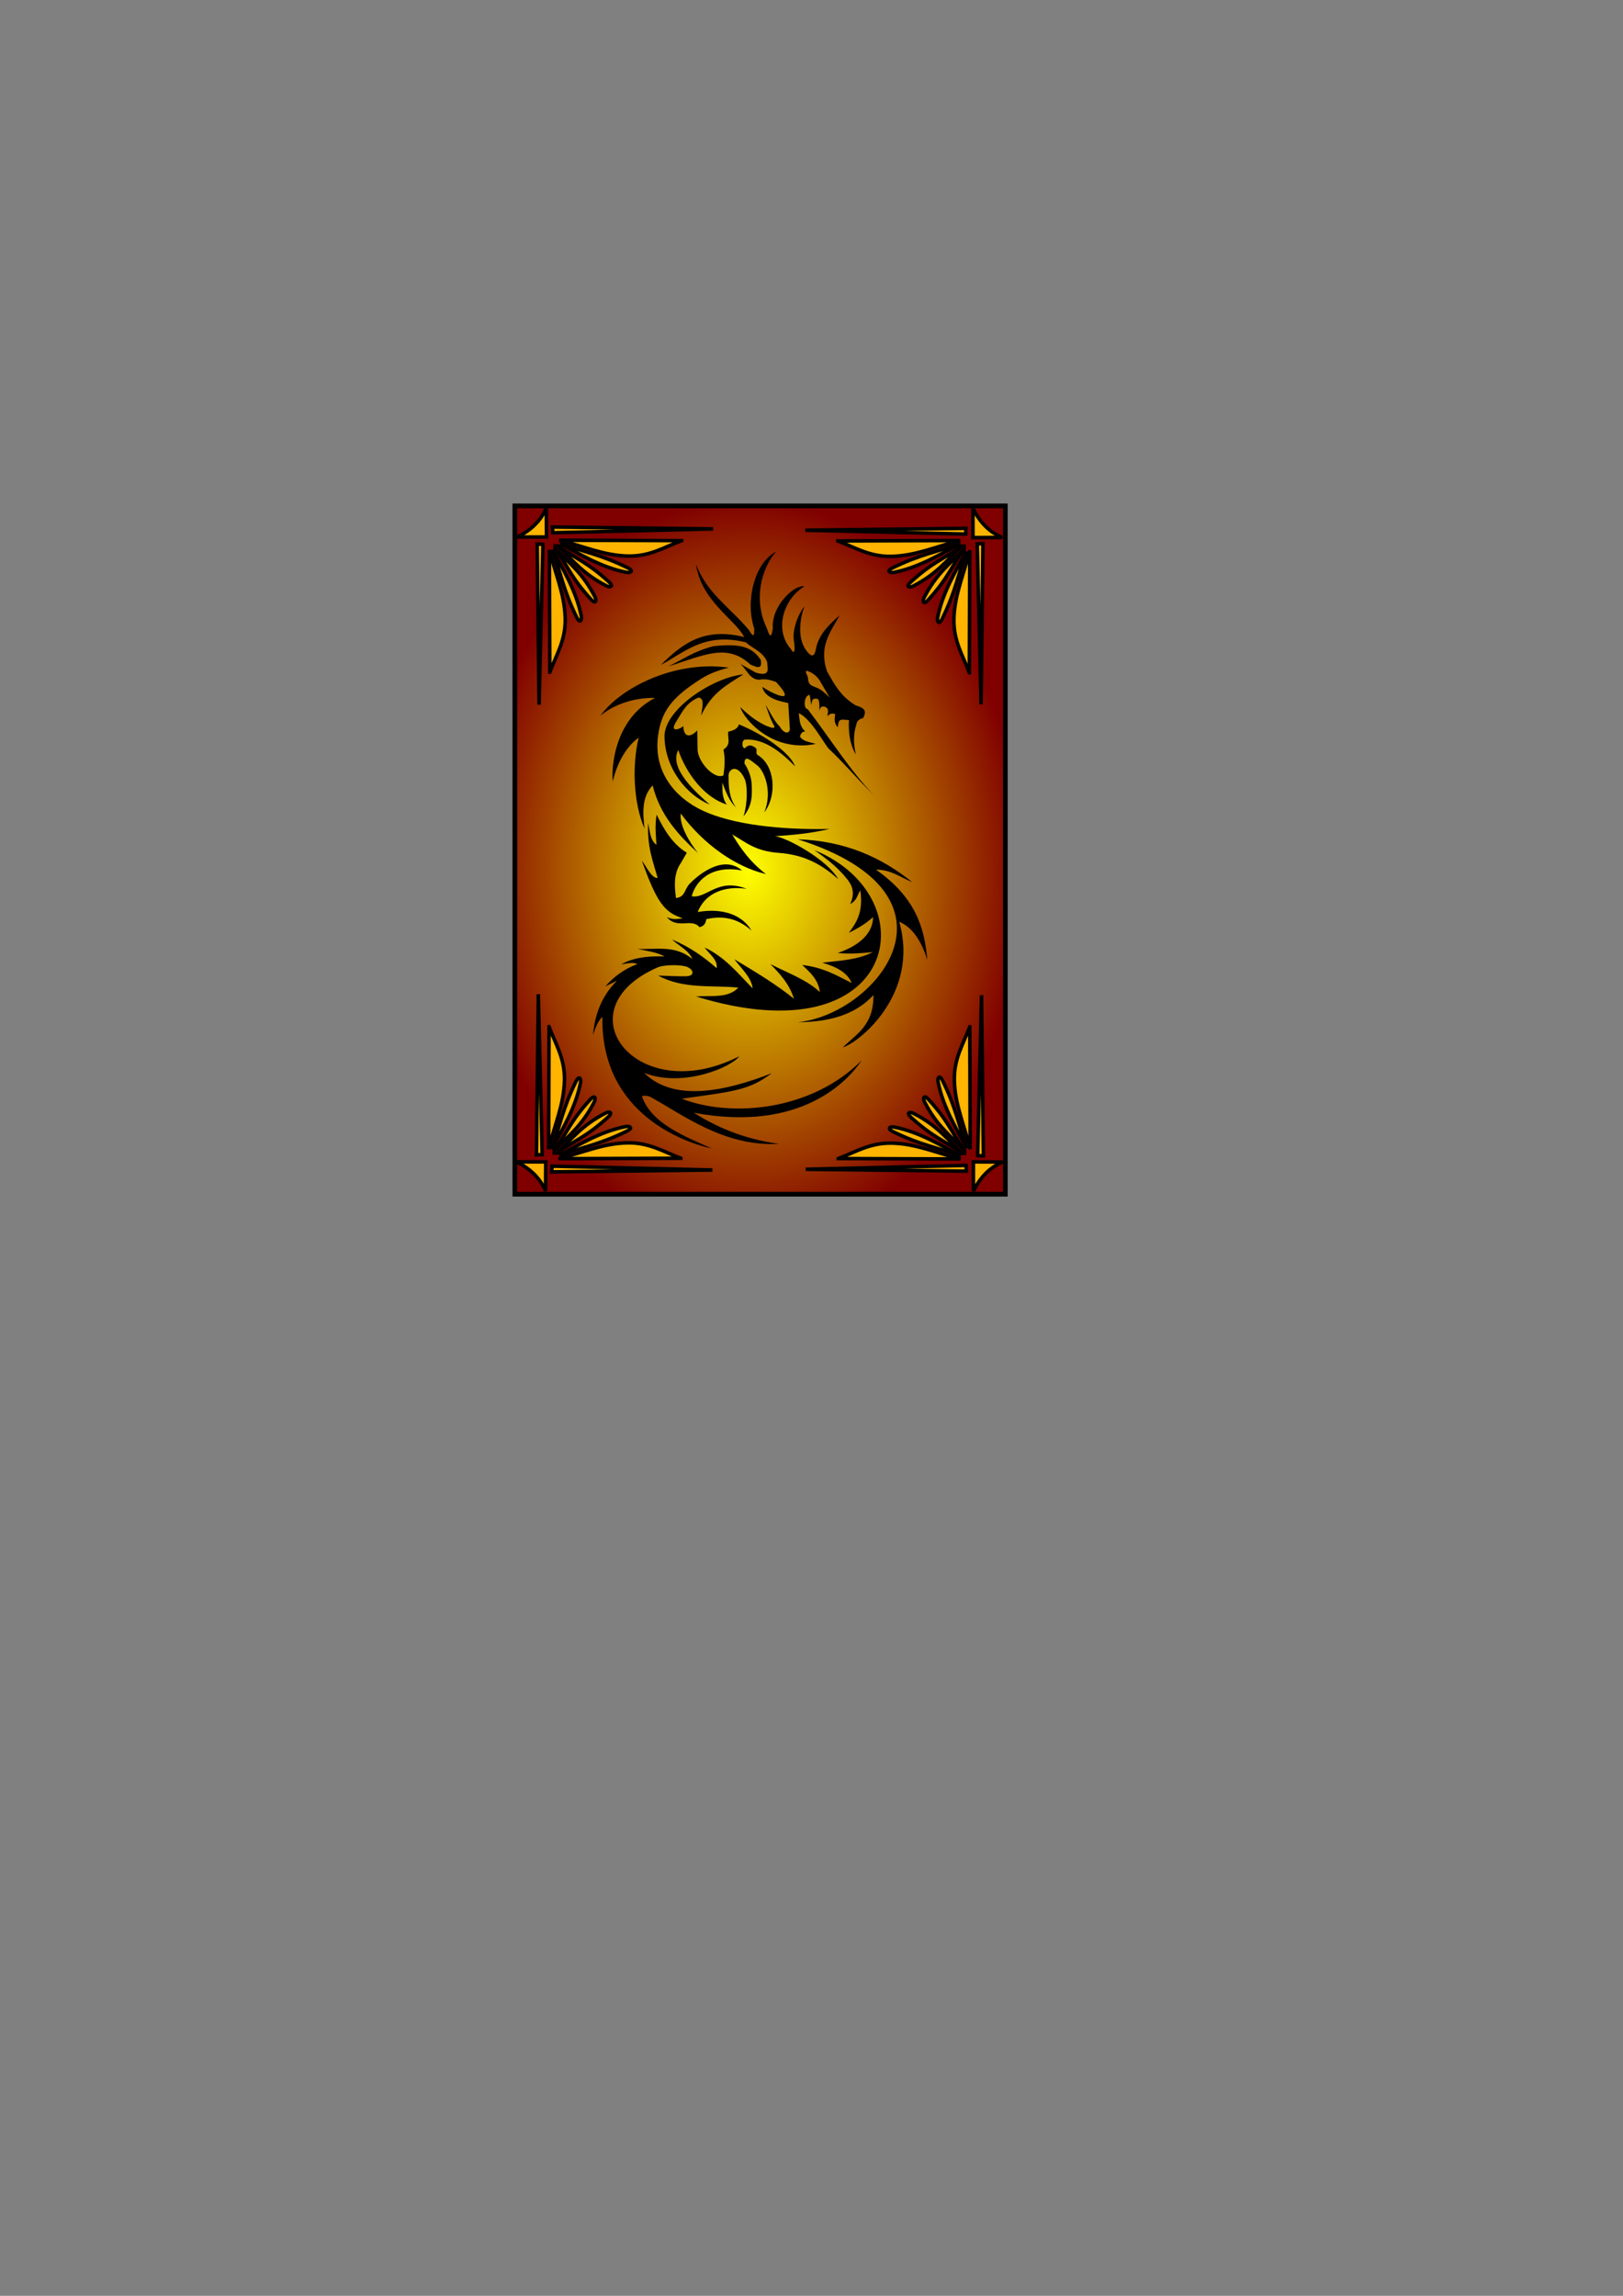 <?xml version="1.0" encoding="UTF-8" standalone="no"?>
<!-- Created with Inkscape (http://www.inkscape.org/) -->

<svg
   xmlns:dc="http://purl.org/dc/elements/1.1/"
   xmlns:cc="http://creativecommons.org/ns#"
   xmlns:rdf="http://www.w3.org/1999/02/22-rdf-syntax-ns#"
   xmlns:svg="http://www.w3.org/2000/svg"
   xmlns="http://www.w3.org/2000/svg"
   xmlns:xlink="http://www.w3.org/1999/xlink"
   xmlns:sodipodi="http://sodipodi.sourceforge.net/DTD/sodipodi-0.dtd"
   xmlns:inkscape="http://www.inkscape.org/namespaces/inkscape"
   width="210mm"
   height="297mm"
   viewBox="0 0 744.094 1052.362"
   id="svg2"
   version="1.1"
   inkscape:version="0.91 r13725"
   sodipodi:docname="dorso.svg">
  <rect x="0" y="0" width="744.094" height="1052.362" fill="#808080" stroke="none"/>
  <defs
     id="defs4">
    <radialGradient
       inkscape:collect="always"
       xlink:href="#linearGradient4311"
       id="radialGradient4317"
       cx="130.246"
       cy="406.225"
       fx="130.246"
       fy="406.225"
       r="105.107"
       gradientTransform="matrix(1.115,-0.019,0.026,1.501,-25.816,-198.089)"
       gradientUnits="userSpaceOnUse" />
    <linearGradient
       inkscape:collect="always"
       id="linearGradient4311">
      <stop
         style="stop-color:#ffff00;stop-opacity:1"
         offset="0"
         id="stop4313" />
      <stop
         style="stop-color:#800000;stop-opacity:1"
         offset="1"
         id="stop4315" />
    </linearGradient>
  </defs>
  <sodipodi:namedview
     id="base"
     pagecolor="#ffffff"
     bordercolor="#666666"
     borderopacity="1.0"
     inkscape:pageopacity="0.0"
     inkscape:pageshadow="2"
     inkscape:zoom="0.98994949"
     inkscape:cx="189.58707"
     inkscape:cy="632.7158"
     inkscape:document-units="px"
     inkscape:current-layer="layer1"
     showgrid="false"
     showguides="true"
     inkscape:guide-bbox="true"
     inkscape:window-width="1920"
     inkscape:window-height="1017"
     inkscape:window-x="-8"
     inkscape:window-y="-8"
     inkscape:window-maximized="1" />
  <g
     inkscape:label="Capa 1"
     inkscape:groupmode="layer"
     id="layer1">
    <g
       id="g4220"
       transform="matrix(1.08,0,0,1.08,202.491,-42.975)"
       inkscape:export-xdpi="90"
       inkscape:export-ydpi="90">
      <rect
         ry="0"
         y="254.505"
         x="31.071"
         height="292.143"
         width="208.214"
         id="rect3347"
         style="fill:url(#radialGradient4317);fill-opacity:1;fill-rule:evenodd;stroke:#000000;stroke-width:2;stroke-linecap:butt;stroke-linejoin:miter;stroke-miterlimit:4;stroke-dasharray:none;stroke-opacity:1" />
      <g
         transform="translate(0.702,-1.857)"
         style="fill:#000000;fill-opacity:1"
         id="g4211">
        <path
           style="fill:#000000;fill-opacity:1;fill-rule:evenodd;stroke:none;stroke-width:0.5;stroke-linecap:butt;stroke-linejoin:miter;stroke-miterlimit:4;stroke-dasharray:none;stroke-opacity:1"
           d="m 95.532,324.476 c 14.813,-4.547 24.807,-10.121 34.813,-0.79 2.582,1.12 5.262,2.395 4.374,-2.005 -3.421,-5.05 -7.876,-7.119 -20.05,-5.772 -8.509,2.19 -12.928,5.658 -19.138,8.567 z"
           id="path4153"
           inkscape:connector-curvature="0"
           sodipodi:nodetypes="ccccc" />
        <path
           style="fill:#000000;fill-opacity:1;fill-rule:evenodd;stroke:none;stroke-width:0.5;stroke-linecap:butt;stroke-linejoin:miter;stroke-miterlimit:4;stroke-dasharray:none;stroke-opacity:1"
           d="m 121.162,324.998 c -23.044,-3.17 -46.038,8.584 -54.475,20.449 5.636,-4.876 14.71,-7.829 23.199,-7.561 -15.017,7.607 -18.755,25.163 -17.958,35.486 1.481,-6.736 5.141,-14.43 10.998,-18.645 -2.769,11.445 -2.37,27.509 2.492,38.579 -0.717,-6.378 -1.323,-13.345 3.437,-18.301 3.126,12.51 10.663,20.796 19.247,28.698 -3.467,-4.381 -7.961,-11.646 -7.303,-16.755 9.397,12.747 22.938,22.566 36.173,25.691 -6.495,-4.895 -10.764,-10.819 -14.349,-16.841 5.925,3.403 9.858,7.134 19.757,7.832 11.679,0.824 19.079,5.664 25.267,11.157 -4.871,-8.538 -22.064,-17.721 -26.808,-18.216 8.136,-0.587 14.802,-1.151 23.113,-3.093 -20.49,0.428 -41.297,-1.753 -54.303,-7.991 C 98.753,380.262 88.309,369.094 91.432,352.149 c 1.693,-9.186 5.993,-14.796 18.044,-22.426 4.077,-2.581 7.863,-3.657 11.685,-4.726 z"
           id="path4157"
           inkscape:connector-curvature="0"
           sodipodi:nodetypes="cccccccccccscccsssc" />
        <path
           style="fill:#000000;fill-opacity:1;fill-rule:evenodd;stroke:none;stroke-width:0.5;stroke-linecap:butt;stroke-linejoin:miter;stroke-miterlimit:4;stroke-dasharray:none;stroke-opacity:1"
           d="m 127.368,327.879 c -13.164,1.359 -33.061,14.682 -33.477,25.882 -0.088,13.62 9.267,25.308 19.138,29.345 -5.354,-4.821 -17.445,-15.199 -13.306,-23.148 3.511,10.201 11.163,20.206 20.596,23.148 -2.092,-2.873 -1.806,-6.112 -1.883,-9.296 1.507,3.973 3.001,7.96 5.772,10.511 -2.738,-3.806 -3.178,-8.477 -3.099,-12.88 -0.509,-3.208 3.602,-6.17 6.805,0.79 1.201,2.609 1.363,10.085 -0.486,15.918 3.881,-4.767 3.655,-9.163 3.463,-13.731 -0.1,-2.389 -1.056,-5.739 -3.038,-8.688 -0.119,-4.288 3.254,-0.79 5.286,0.668 2.957,2.123 6.812,10.993 3.099,20.05 5.568,-7.25 4.563,-20.089 -2.916,-24.424 -0.982,-1.032 0.358,-2.298 -1.033,-3.159 -1.303,-0.807 -2.482,-1.524 -4.314,0.365 -1.202,-0.012 -1.453,-2.914 -0.122,-3.645 8.442,-0.747 15.923,5.653 21.447,11.301 -1.865,-5.443 -12.345,-13.007 -23.816,-17.802 -0.517,1.916 -2.376,2.625 -4.496,3.099 -0.576,2.537 1.545,5.202 -2.066,7.595 0.825,4.058 0.447,7.514 -10e-6,10.936 -3.613,2.056 -10.912,-5.482 -10.997,-11.058 l -0.122,-8.02 c -2.03,2.281 -5.705,4.042 -5.954,-1.883 -0.396,0.926 -6.658,3.715 -2.734,-2.248 1.842,-2.799 3.8,-7.619 9.174,-9.782 2.906,0.176 1.476,4.673 1.154,7.655 4.311,-9.714 11.275,-13.237 17.923,-17.498 z"
           id="path4191"
           inkscape:connector-curvature="0"
           sodipodi:nodetypes="ccccccccscscsccscccccccsccsccc" />
        <path
           inkscape:connector-curvature="0"
           style="fill:#000000;fill-opacity:1;fill-rule:evenodd;stroke:none;stroke-width:0.5;stroke-linecap:butt;stroke-linejoin:miter;stroke-miterlimit:4;stroke-dasharray:none;stroke-opacity:1"
           d="m 141.267,275.763 c -9.333,4.772 -13.153,21.38 -9.279,32.652 0.149,4.548 -1.04,2.628 -2.233,0.688 -7.609,-9.295 -18.184,-15.814 -22.513,-28.184 2.018,15.757 16.97,23.88 20.449,31.105 -17.435,-4.387 -26.574,3.254 -35.399,11.856 10.335,-5.466 18.439,-13.908 36.087,-9.623 3.079,2.759 7.481,4.064 9.108,8.42 0.005,2.574 1.77,6.337 -4.812,4.47 l -6.702,-3.782 c 2.91,2.254 4.18,7.34 8.764,6.702 2.263,-0.375 4.401,0.287 6.53,1.03 10.193,11.138 -3.651,3.726 -5.883,2.052 0.975,4.135 5.361,5.777 11.039,6.885 l 0.688,11.17 c -0.508,2.497 -3.071,1.187 -4.297,-1.203 -2.251,-2.109 -4.06,-5.985 -6.015,-9.281 1.078,3.103 2.067,6.298 3.609,8.937 0.691,1.531 -1.26,0.858 -3.436,0 -4.363,-2.039 -7.661,-4.773 -10.877,-7.868 1.3,4.822 13.409,19.438 32.012,15.6 -2.394,-0.826 -5.339,-0.942 -6.701,-3.094 0.25,-1.239 0.852,-2.124 2.233,-2.233 -2.558,-2.304 -2.282,-4.778 -2.75,-7.734 5.577,2.649 10.987,13.468 12.83,15.189 6.407,5.98 12.274,13.125 18.963,19.525 -9.345,-9.457 -19.198,-24.935 -28.011,-36.431 -1.907,0.018 -1.669,-5.956 0.859,-6.015 l 0.688,4.297 c 0.331,-1.335 -0.029,-3.231 2.748,-2.579 0.783,0.554 0.685,2.872 0.688,4.985 0.243,-1.074 0.561,-2.074 2.235,-1.718 2.262,0.879 1.156,2.654 1.203,4.124 0.625,-0.756 1.22,-1.539 3.265,-1.032 -0.169,1.87 -0.739,3.74 1.101,5.61 0.25,-1.263 0.048,-3.298 2.163,-3.205 l 2.577,0.173 c -0.254,5.483 0.434,10.495 2.923,14.606 -0.931,-4.182 -1.181,-8.363 0.171,-12.544 0.238,-1.121 0.449,-2.247 2.921,-2.921 0.921,-1.958 1.982,-3.93 -3.092,-5.329 -6.526,-3.889 -9.225,-9.215 -12.202,-14.435 -3.731,-10.878 1.661,-16.925 5.329,-23.885 -4.349,4.038 -8.901,7.902 -10.14,14.606 -0.668,3.752 -2.344,2.617 -3.78,0.688 -4.406,-5.494 -2.789,-14.442 -1.032,-19.076 -2.468,3.133 -5.597,10.127 -4.295,15.638 0.414,4.614 -0.349,4.401 -1.547,2.406 -7.229,-8.44 -2.764,-21.378 5.842,-26.464 -4.092,-1.009 -14.219,8.285 -13.403,17.873 -0.452,2.316 -0.796,5.271 -2.579,-0.173 -5.734,-11.887 -2.433,-25.186 3.953,-32.479 z m 13.061,50.652 c 0.18,0.014 0.423,0.074 0.744,0.188 1.952,0.782 3.415,2.053 4.558,3.644 1.812,3.08 2.976,5.082 4.374,7.473 -1.791,-1.702 -3.486,-3.525 -5.954,-4.374 -1.789,-0.719 -3.062,-1.057 -3.22,-3.584 0.066,-1.302 -1.765,-3.444 -0.502,-3.347 z"
           id="path4149" />
        <path
           style="fill:#000000;fill-opacity:1;fill-rule:evenodd;stroke:none;stroke-width:0.5;stroke-linecap:butt;stroke-linejoin:miter;stroke-miterlimit:4;stroke-dasharray:none;stroke-opacity:1"
           d="m 90.55,387.42 c -0.821,4.825 -0.317,8.704 -0.061,12.759 -2.689,-1.797 -2.82,-5.758 -3.524,-9.235 -0.548,10.227 2.281,17.049 4.01,23.33 -2.614,0.143 -4.505,-4.533 -6.683,-7.291 6.426,17.985 9.661,21.944 17.376,24.424 -2.036,0.191 -3.794,0.846 -6.744,-0.486 4.368,5.309 10.572,0.228 13.792,4.253 2.007,-0.381 2.68,-1.733 2.916,-3.402 8.244,-1.958 14.464,0.567 19.199,4.86 -3.682,-6.334 -11.666,-9.8 -22.844,-7.898 3.377,-8.528 12.061,-11.134 20.779,-9.842 -12.404,-4.866 -16.808,4.259 -23.33,3.159 1.688,-6.335 8.07,-13.475 21.386,-10.936 -8.73,-7.54 -20.27,3.523 -22.288,5.661 -2.306,2.443 -1.803,5.607 -5.782,6.004 -0.533,-4.288 -1.219,-10.114 2.066,-14.825 l 2.552,-4.374 c -6.181,-3.78 -9.673,-9.825 -12.82,-16.161 z"
           id="path4193"
           inkscape:connector-curvature="0"
           sodipodi:nodetypes="ccccccccccccccscccc" />
        <path
           style="fill:#000000;fill-opacity:1;fill-rule:evenodd;stroke:none;stroke-width:0.5;stroke-linecap:butt;stroke-linejoin:miter;stroke-miterlimit:4;stroke-dasharray:none;stroke-opacity:1"
           d="m 150.516,397.87 c 75.514,24.055 32.659,74.608 -0.122,77.646 16.334,-0.054 25.882,-4.705 32.201,-11.544 0.11,13.026 -7.319,16.528 -13.002,22.237 7.244,-2.228 32.643,-22.996 23.938,-53.344 6.591,2.801 9.961,9.877 11.908,16.161 -1.152,-14.342 -5.525,-26.845 -21.751,-38.276 6.5,0.022 10.477,3.319 15.432,5.347 -12.907,-10.373 -28.265,-17.549 -48.605,-18.227 z"
           id="path4195"
           inkscape:connector-curvature="0"
           sodipodi:nodetypes="ccccccccc" />
        <path
           style="fill:#000000;fill-opacity:1;fill-rule:evenodd;stroke:none;stroke-width:0.5;stroke-linecap:butt;stroke-linejoin:miter;stroke-miterlimit:4;stroke-dasharray:none;stroke-opacity:1"
           d="m 157.564,402.487 c 48.637,19.823 35.962,88.594 -50.306,62.093 6.377,-0.491 13.695,0.901 17.984,-3.767 -11.449,-1.079 -23.4,0.723 -34.023,-5.104 5.763,0.252 9.494,0.336 11.724,0.296 4.559,-0.083 3.022,-3.52 -0.409,-4.265 -3.618,-0.785 -9.391,-0.441 -11.437,0.445 -41.389,17.936 -9.154,60.031 34.51,37.79 -3.125,4.472 -23.663,13.536 -40.342,7.048 12.233,12.15 33.438,8.269 54.195,0.122 -9.417,6.902 -14.411,7.594 -38.276,10.815 21.35,8.293 55.412,4.967 76.431,-16.283 -5.856,8.78 -25.947,30.772 -71.328,22.237 8.676,5.404 19.887,10.957 36.211,13.245 -23.53,1.264 -41.124,-12.654 -54.381,-19.799 -1.158,-0.624 -2.433,-0.793 -3.824,-0.494 3.904,11.826 18.966,17.392 29.649,22.237 -10.055,-2.127 -47.22,-13.94 -46.418,-55.896 -2.14,2.07 -2.962,4.93 -4.01,7.655 0.8,-8.087 3.271,-16.053 10.207,-22.966 l -4.982,2.43 c 3.541,-3.956 7.785,-7.349 13.609,-9.478 -1.502,-0.878 -4.192,-0.332 -6.805,0.122 4.645,-2.728 10.957,-3.65 18.348,-3.402 -3.069,-1.676 -7.371,-2.366 -11.544,-3.159 7.897,0.339 16.068,-1.797 23.33,4.253 -1.339,-3.523 -5.663,-5.553 -8.627,-8.263 7.788,3.249 13.672,7.536 18.956,12.151 0.621,-3.452 -3.036,-5.917 -5.104,-8.749 8.603,3.994 14.195,10.999 20.414,17.376 -0.51,-4.652 -4.745,-8.373 -7.777,-12.394 8.955,5.362 17.887,10.735 25.275,16.769 -1.749,-5.973 -5.733,-10.422 -9.964,-14.703 7.259,3.717 15.408,6.599 21,11.88 -0.598,-5.176 -4.047,-8.324 -7.512,-11.515 9.085,1.033 14.781,4.544 21.022,7.655 -1.74,-4.348 -6.435,-6.907 -12.516,-8.627 7.39,-0.864 14.988,-1.131 21.508,-4.496 -4.982,0.484 -9.964,0.893 -14.946,0.365 7.279,-2.372 15.013,-7.282 15.002,-15.211 -3.283,3.013 -6.769,4.911 -10.278,6.683 3.341,-4.498 6.21,-8.798 4.875,-18.083 -1.218,2.024 -1.488,4.427 -4.253,5.833 2.68,-6.197 0.068,-9.269 -4.131,-13.731 -3.247,-3.45 -7.439,-6.508 -11.058,-9.113 z"
           id="path4197"
           inkscape:connector-curvature="0"
           sodipodi:nodetypes="ccccssscccccccsccccccccccccccccccccccccccccsc" />
      </g>
      <g
         style="stroke:#000000;stroke-width:2.199;stroke-miterlimit:4;stroke-dasharray:none;stroke-opacity:1"
         transform="matrix(0.682,0,0,0.682,-217.67,216.691)"
         id="g4518">
        <path
           style="fill:#ffb400;fill-opacity:1;fill-rule:evenodd;stroke:#000000;stroke-width:2.199;stroke-linecap:butt;stroke-linejoin:miter;stroke-miterlimit:4;stroke-dasharray:none;stroke-opacity:1"
           d="m 487.677,468.752 -99.821,-2.411 -0.179,3.571 z"
           id="path4363-2"
           inkscape:connector-curvature="0"
           sodipodi:nodetypes="cccc" />
        <path
           style="fill:#ffb400;fill-opacity:1;fill-rule:evenodd;stroke:#000000;stroke-width:2.199;stroke-linecap:butt;stroke-linejoin:miter;stroke-miterlimit:4;stroke-dasharray:none;stroke-opacity:1"
           d="m 379.322,359.328 2.411,99.821 -3.571,0.179 z"
           id="path4363-2-9"
           inkscape:connector-curvature="0"
           sodipodi:nodetypes="cccc" />
        <path
           style="fill:#ffb400;fill-opacity:1;fill-rule:evenodd;stroke:#000000;stroke-width:2.199;stroke-linecap:butt;stroke-linejoin:miter;stroke-miterlimit:4;stroke-dasharray:none;stroke-opacity:1"
           d="m 365.714,463.701 18.214,0 -0.089,18.125 c -3.542,-8.291 -9.823,-14.117 -18.125,-18.125 z"
           id="path4412"
           inkscape:connector-curvature="0"
           sodipodi:nodetypes="cccc" />
        <path
           style="fill:#ffb400;fill-opacity:1;fill-rule:evenodd;stroke:#000000;stroke-width:2.199;stroke-linecap:butt;stroke-linejoin:miter;stroke-miterlimit:4;stroke-dasharray:none;stroke-opacity:1"
           d="m 386.005,379.601 -0.253,76.14 c 3.392,-14.313 9.595,-27.542 9.849,-43.058 0.223,-13.6 -5.688,-22.562 -9.596,-33.082 z"
           id="path4414"
           inkscape:connector-curvature="0"
           sodipodi:nodetypes="ccsc" />
        <path
           style="fill:#ffb400;fill-opacity:1;fill-rule:evenodd;stroke:#000000;stroke-width:2.199;stroke-linecap:butt;stroke-linejoin:miter;stroke-miterlimit:4;stroke-dasharray:none;stroke-opacity:1"
           d="m 468.016,461.441 -76.14,0.253 c 14.313,-3.392 27.542,-9.595 43.058,-9.849 13.6,-0.223 22.562,5.688 33.082,9.596 z"
           id="path4414-2"
           inkscape:connector-curvature="0"
           sodipodi:nodetypes="ccsc" />
        <path
           style="fill:#ffb400;fill-opacity:1;fill-rule:evenodd;stroke:#000000;stroke-width:2.199;stroke-linecap:butt;stroke-linejoin:miter;stroke-miterlimit:4;stroke-dasharray:none;stroke-opacity:1"
           d="m 387.646,455.741 c 5.051,-14.058 6.703,-24.956 15.152,-42.174 1.871,-3.812 3.349,-1.864 2.778,1.01 -3.149,15.856 -11.691,29.534 -17.93,41.164 z"
           id="path4431"
           inkscape:connector-curvature="0"
           sodipodi:nodetypes="cssc" />
        <path
           style="fill:#ffb400;fill-opacity:1;fill-rule:evenodd;stroke:#000000;stroke-width:2.199;stroke-linecap:butt;stroke-linejoin:miter;stroke-miterlimit:4;stroke-dasharray:none;stroke-opacity:1"
           d="m 392.402,459.657 c 14.058,-5.051 24.956,-6.703 42.174,-15.152 3.812,-1.871 1.864,-3.349 -1.01,-2.778 -15.856,3.149 -29.534,11.691 -41.164,17.93 z"
           id="path4431-4"
           inkscape:connector-curvature="0"
           sodipodi:nodetypes="cssc" />
        <path
           style="fill:#ffb400;fill-opacity:1;fill-rule:evenodd;stroke:#000000;stroke-width:2.199;stroke-linecap:butt;stroke-linejoin:miter;stroke-miterlimit:4;stroke-dasharray:none;stroke-opacity:1"
           d="m 391.019,458.188 c 12.114,-8.739 17.585,-9.552 31.797,-22.43 3.147,-2.851 0.866,-3.734 -1.739,-2.391 -14.368,7.408 -20.607,15.61 -30.059,24.821 z"
           id="path4431-4-2"
           inkscape:connector-curvature="0"
           sodipodi:nodetypes="cssc" />
        <path
           style="fill:#ffb400;fill-opacity:1;fill-rule:evenodd;stroke:#000000;stroke-width:2.199;stroke-linecap:butt;stroke-linejoin:miter;stroke-miterlimit:4;stroke-dasharray:none;stroke-opacity:1"
           d="m 389.234,456.644 c 8.739,-12.114 9.552,-17.585 22.43,-31.797 2.851,-3.147 3.734,-0.866 2.391,1.739 -7.408,14.368 -15.61,20.607 -24.821,30.059 z"
           id="path4431-4-2-0"
           inkscape:connector-curvature="0"
           sodipodi:nodetypes="cssc" />
      </g>
      <g
         style="stroke:#000000;stroke-width:2.199;stroke-miterlimit:4;stroke-dasharray:none;stroke-opacity:1"
         transform="matrix(0,-0.682,0.682,0,-90.515,794.77)"
         id="g4518-3">
        <path
           style="fill:#ffb400;fill-opacity:1;fill-rule:evenodd;stroke:#000000;stroke-width:2.199;stroke-linecap:butt;stroke-linejoin:miter;stroke-miterlimit:4;stroke-dasharray:none;stroke-opacity:1"
           d="m 487.677,468.752 -99.821,-2.411 -0.179,3.571 z"
           id="path4363-2-8"
           inkscape:connector-curvature="0"
           sodipodi:nodetypes="cccc" />
        <path
           style="fill:#ffb400;fill-opacity:1;fill-rule:evenodd;stroke:#000000;stroke-width:2.199;stroke-linecap:butt;stroke-linejoin:miter;stroke-miterlimit:4;stroke-dasharray:none;stroke-opacity:1"
           d="m 379.322,359.328 2.411,99.821 -3.571,0.179 z"
           id="path4363-2-9-9"
           inkscape:connector-curvature="0"
           sodipodi:nodetypes="cccc" />
        <path
           style="fill:#ffb400;fill-opacity:1;fill-rule:evenodd;stroke:#000000;stroke-width:2.199;stroke-linecap:butt;stroke-linejoin:miter;stroke-miterlimit:4;stroke-dasharray:none;stroke-opacity:1"
           d="m 365.714,463.701 18.214,0 -0.089,18.125 c -3.542,-8.291 -9.823,-14.117 -18.125,-18.125 z"
           id="path4412-1"
           inkscape:connector-curvature="0"
           sodipodi:nodetypes="cccc" />
        <path
           style="fill:#ffb400;fill-opacity:1;fill-rule:evenodd;stroke:#000000;stroke-width:2.199;stroke-linecap:butt;stroke-linejoin:miter;stroke-miterlimit:4;stroke-dasharray:none;stroke-opacity:1"
           d="m 386.005,379.601 -0.253,76.14 c 3.392,-14.313 9.595,-27.542 9.849,-43.058 0.223,-13.6 -5.688,-22.562 -9.596,-33.082 z"
           id="path4414-6"
           inkscape:connector-curvature="0"
           sodipodi:nodetypes="ccsc" />
        <path
           style="fill:#ffb400;fill-opacity:1;fill-rule:evenodd;stroke:#000000;stroke-width:2.199;stroke-linecap:butt;stroke-linejoin:miter;stroke-miterlimit:4;stroke-dasharray:none;stroke-opacity:1"
           d="m 468.016,461.441 -76.14,0.253 c 14.313,-3.392 27.542,-9.595 43.058,-9.849 13.6,-0.223 22.562,5.688 33.082,9.596 z"
           id="path4414-2-7"
           inkscape:connector-curvature="0"
           sodipodi:nodetypes="ccsc" />
        <path
           style="fill:#ffb400;fill-opacity:1;fill-rule:evenodd;stroke:#000000;stroke-width:2.199;stroke-linecap:butt;stroke-linejoin:miter;stroke-miterlimit:4;stroke-dasharray:none;stroke-opacity:1"
           d="m 387.646,455.741 c 5.051,-14.058 6.703,-24.956 15.152,-42.174 1.871,-3.812 3.349,-1.864 2.778,1.01 -3.149,15.856 -11.691,29.534 -17.93,41.164 z"
           id="path4431-2"
           inkscape:connector-curvature="0"
           sodipodi:nodetypes="cssc" />
        <path
           style="fill:#ffb400;fill-opacity:1;fill-rule:evenodd;stroke:#000000;stroke-width:2.199;stroke-linecap:butt;stroke-linejoin:miter;stroke-miterlimit:4;stroke-dasharray:none;stroke-opacity:1"
           d="m 392.402,459.657 c 14.058,-5.051 24.956,-6.703 42.174,-15.152 3.812,-1.871 1.864,-3.349 -1.01,-2.778 -15.856,3.149 -29.534,11.691 -41.164,17.93 z"
           id="path4431-4-1"
           inkscape:connector-curvature="0"
           sodipodi:nodetypes="cssc" />
        <path
           style="fill:#ffb400;fill-opacity:1;fill-rule:evenodd;stroke:#000000;stroke-width:2.199;stroke-linecap:butt;stroke-linejoin:miter;stroke-miterlimit:4;stroke-dasharray:none;stroke-opacity:1"
           d="m 391.019,458.188 c 12.114,-8.739 17.585,-9.552 31.797,-22.43 3.147,-2.851 0.866,-3.734 -1.739,-2.391 -14.368,7.408 -20.607,15.61 -30.059,24.821 z"
           id="path4431-4-2-5"
           inkscape:connector-curvature="0"
           sodipodi:nodetypes="cssc" />
        <path
           style="fill:#ffb400;fill-opacity:1;fill-rule:evenodd;stroke:#000000;stroke-width:2.199;stroke-linecap:butt;stroke-linejoin:miter;stroke-miterlimit:4;stroke-dasharray:none;stroke-opacity:1"
           d="m 389.234,456.644 c 8.739,-12.114 9.552,-17.585 22.43,-31.797 2.851,-3.147 3.734,-0.866 2.391,1.739 -7.408,14.368 -15.61,20.607 -24.821,30.059 z"
           id="path4431-4-2-0-3"
           inkscape:connector-curvature="0"
           sodipodi:nodetypes="cssc" />
      </g>
      <g
         style="stroke:#000000;stroke-width:2.199;stroke-miterlimit:4;stroke-dasharray:none;stroke-opacity:1"
         transform="matrix(0.682,0,0,-0.682,-217.353,583.957)"
         id="g4518-0">
        <path
           style="fill:#ffb400;fill-opacity:1;fill-rule:evenodd;stroke:#000000;stroke-width:2.199;stroke-linecap:butt;stroke-linejoin:miter;stroke-miterlimit:4;stroke-dasharray:none;stroke-opacity:1"
           d="m 487.677,468.752 -99.821,-2.411 -0.179,3.571 z"
           id="path4363-2-3"
           inkscape:connector-curvature="0"
           sodipodi:nodetypes="cccc" />
        <path
           style="fill:#ffb400;fill-opacity:1;fill-rule:evenodd;stroke:#000000;stroke-width:2.199;stroke-linecap:butt;stroke-linejoin:miter;stroke-miterlimit:4;stroke-dasharray:none;stroke-opacity:1"
           d="m 379.322,359.328 2.411,99.821 -3.571,0.179 z"
           id="path4363-2-9-3"
           inkscape:connector-curvature="0"
           sodipodi:nodetypes="cccc" />
        <path
           style="fill:#ffb400;fill-opacity:1;fill-rule:evenodd;stroke:#000000;stroke-width:2.199;stroke-linecap:butt;stroke-linejoin:miter;stroke-miterlimit:4;stroke-dasharray:none;stroke-opacity:1"
           d="m 365.714,463.701 18.214,0 -0.089,18.125 c -3.542,-8.291 -9.823,-14.117 -18.125,-18.125 z"
           id="path4412-7"
           inkscape:connector-curvature="0"
           sodipodi:nodetypes="cccc" />
        <path
           style="fill:#ffb400;fill-opacity:1;fill-rule:evenodd;stroke:#000000;stroke-width:2.199;stroke-linecap:butt;stroke-linejoin:miter;stroke-miterlimit:4;stroke-dasharray:none;stroke-opacity:1"
           d="m 386.005,379.601 -0.253,76.14 c 3.392,-14.313 9.595,-27.542 9.849,-43.058 0.223,-13.6 -5.688,-22.562 -9.596,-33.082 z"
           id="path4414-20"
           inkscape:connector-curvature="0"
           sodipodi:nodetypes="ccsc" />
        <path
           style="fill:#ffb400;fill-opacity:1;fill-rule:evenodd;stroke:#000000;stroke-width:2.199;stroke-linecap:butt;stroke-linejoin:miter;stroke-miterlimit:4;stroke-dasharray:none;stroke-opacity:1"
           d="m 468.016,461.441 -76.14,0.253 c 14.313,-3.392 27.542,-9.595 43.058,-9.849 13.6,-0.223 22.562,5.688 33.082,9.596 z"
           id="path4414-2-8"
           inkscape:connector-curvature="0"
           sodipodi:nodetypes="ccsc" />
        <path
           style="fill:#ffb400;fill-opacity:1;fill-rule:evenodd;stroke:#000000;stroke-width:2.199;stroke-linecap:butt;stroke-linejoin:miter;stroke-miterlimit:4;stroke-dasharray:none;stroke-opacity:1"
           d="m 387.646,455.741 c 5.051,-14.058 6.703,-24.956 15.152,-42.174 1.871,-3.812 3.349,-1.864 2.778,1.01 -3.149,15.856 -11.691,29.534 -17.93,41.164 z"
           id="path4431-7"
           inkscape:connector-curvature="0"
           sodipodi:nodetypes="cssc" />
        <path
           style="fill:#ffb400;fill-opacity:1;fill-rule:evenodd;stroke:#000000;stroke-width:2.199;stroke-linecap:butt;stroke-linejoin:miter;stroke-miterlimit:4;stroke-dasharray:none;stroke-opacity:1"
           d="m 392.402,459.657 c 14.058,-5.051 24.956,-6.703 42.174,-15.152 3.812,-1.871 1.864,-3.349 -1.01,-2.778 -15.856,3.149 -29.534,11.691 -41.164,17.93 z"
           id="path4431-4-5"
           inkscape:connector-curvature="0"
           sodipodi:nodetypes="cssc" />
        <path
           style="fill:#ffb400;fill-opacity:1;fill-rule:evenodd;stroke:#000000;stroke-width:2.199;stroke-linecap:butt;stroke-linejoin:miter;stroke-miterlimit:4;stroke-dasharray:none;stroke-opacity:1"
           d="m 391.019,458.188 c 12.114,-8.739 17.585,-9.552 31.797,-22.43 3.147,-2.851 0.866,-3.734 -1.739,-2.391 -14.368,7.408 -20.607,15.61 -30.059,24.821 z"
           id="path4431-4-2-6"
           inkscape:connector-curvature="0"
           sodipodi:nodetypes="cssc" />
        <path
           style="fill:#ffb400;fill-opacity:1;fill-rule:evenodd;stroke:#000000;stroke-width:2.199;stroke-linecap:butt;stroke-linejoin:miter;stroke-miterlimit:4;stroke-dasharray:none;stroke-opacity:1"
           d="m 389.234,456.644 c 8.739,-12.114 9.552,-17.585 22.43,-31.797 2.851,-3.147 3.734,-0.866 2.391,1.739 -7.408,14.368 -15.61,20.607 -24.821,30.059 z"
           id="path4431-4-2-0-1"
           inkscape:connector-curvature="0"
           sodipodi:nodetypes="cssc" />
      </g>
      <g
         style="stroke:#000000;stroke-width:2.199;stroke-miterlimit:4;stroke-dasharray:none;stroke-opacity:1"
         transform="matrix(0,0.682,0.682,0,-90.703,6.131)"
         id="g4518-3-7">
        <path
           style="fill:#ffb400;fill-opacity:1;fill-rule:evenodd;stroke:#000000;stroke-width:2.199;stroke-linecap:butt;stroke-linejoin:miter;stroke-miterlimit:4;stroke-dasharray:none;stroke-opacity:1"
           d="m 487.677,468.752 -99.821,-2.411 -0.179,3.571 z"
           id="path4363-2-8-8"
           inkscape:connector-curvature="0"
           sodipodi:nodetypes="cccc" />
        <path
           style="fill:#ffb400;fill-opacity:1;fill-rule:evenodd;stroke:#000000;stroke-width:2.199;stroke-linecap:butt;stroke-linejoin:miter;stroke-miterlimit:4;stroke-dasharray:none;stroke-opacity:1"
           d="m 379.322,359.328 2.411,99.821 -3.571,0.179 z"
           id="path4363-2-9-9-7"
           inkscape:connector-curvature="0"
           sodipodi:nodetypes="cccc" />
        <path
           style="fill:#ffb400;fill-opacity:1;fill-rule:evenodd;stroke:#000000;stroke-width:2.199;stroke-linecap:butt;stroke-linejoin:miter;stroke-miterlimit:4;stroke-dasharray:none;stroke-opacity:1"
           d="m 365.714,463.701 18.214,0 -0.089,18.125 c -3.542,-8.291 -9.823,-14.117 -18.125,-18.125 z"
           id="path4412-1-8"
           inkscape:connector-curvature="0"
           sodipodi:nodetypes="cccc" />
        <path
           style="fill:#ffb400;fill-opacity:1;fill-rule:evenodd;stroke:#000000;stroke-width:2.199;stroke-linecap:butt;stroke-linejoin:miter;stroke-miterlimit:4;stroke-dasharray:none;stroke-opacity:1"
           d="m 386.005,379.601 -0.253,76.14 c 3.392,-14.313 9.595,-27.542 9.849,-43.058 0.223,-13.6 -5.688,-22.562 -9.596,-33.082 z"
           id="path4414-6-5"
           inkscape:connector-curvature="0"
           sodipodi:nodetypes="ccsc" />
        <path
           style="fill:#ffb400;fill-opacity:1;fill-rule:evenodd;stroke:#000000;stroke-width:2.199;stroke-linecap:butt;stroke-linejoin:miter;stroke-miterlimit:4;stroke-dasharray:none;stroke-opacity:1"
           d="m 468.016,461.441 -76.14,0.253 c 14.313,-3.392 27.542,-9.595 43.058,-9.849 13.6,-0.223 22.562,5.688 33.082,9.596 z"
           id="path4414-2-7-5"
           inkscape:connector-curvature="0"
           sodipodi:nodetypes="ccsc" />
        <path
           style="fill:#ffb400;fill-opacity:1;fill-rule:evenodd;stroke:#000000;stroke-width:2.199;stroke-linecap:butt;stroke-linejoin:miter;stroke-miterlimit:4;stroke-dasharray:none;stroke-opacity:1"
           d="m 387.646,455.741 c 5.051,-14.058 6.703,-24.956 15.152,-42.174 1.871,-3.812 3.349,-1.864 2.778,1.01 -3.149,15.856 -11.691,29.534 -17.93,41.164 z"
           id="path4431-2-5"
           inkscape:connector-curvature="0"
           sodipodi:nodetypes="cssc" />
        <path
           style="fill:#ffb400;fill-opacity:1;fill-rule:evenodd;stroke:#000000;stroke-width:2.199;stroke-linecap:butt;stroke-linejoin:miter;stroke-miterlimit:4;stroke-dasharray:none;stroke-opacity:1"
           d="m 392.402,459.657 c 14.058,-5.051 24.956,-6.703 42.174,-15.152 3.812,-1.871 1.864,-3.349 -1.01,-2.778 -15.856,3.149 -29.534,11.691 -41.164,17.93 z"
           id="path4431-4-1-4"
           inkscape:connector-curvature="0"
           sodipodi:nodetypes="cssc" />
        <path
           style="fill:#ffb400;fill-opacity:1;fill-rule:evenodd;stroke:#000000;stroke-width:2.199;stroke-linecap:butt;stroke-linejoin:miter;stroke-miterlimit:4;stroke-dasharray:none;stroke-opacity:1"
           d="m 391.019,458.188 c 12.114,-8.739 17.585,-9.552 31.797,-22.43 3.147,-2.851 0.866,-3.734 -1.739,-2.391 -14.368,7.408 -20.607,15.61 -30.059,24.821 z"
           id="path4431-4-2-5-7"
           inkscape:connector-curvature="0"
           sodipodi:nodetypes="cssc" />
        <path
           style="fill:#ffb400;fill-opacity:1;fill-rule:evenodd;stroke:#000000;stroke-width:2.199;stroke-linecap:butt;stroke-linejoin:miter;stroke-miterlimit:4;stroke-dasharray:none;stroke-opacity:1"
           d="m 389.234,456.644 c 8.739,-12.114 9.552,-17.585 22.43,-31.797 2.851,-3.147 3.734,-0.866 2.391,1.739 -7.408,14.368 -15.61,20.607 -24.821,30.059 z"
           id="path4431-4-2-0-3-0"
           inkscape:connector-curvature="0"
           sodipodi:nodetypes="cssc" />
      </g>
    </g>
  </g>
</svg>
